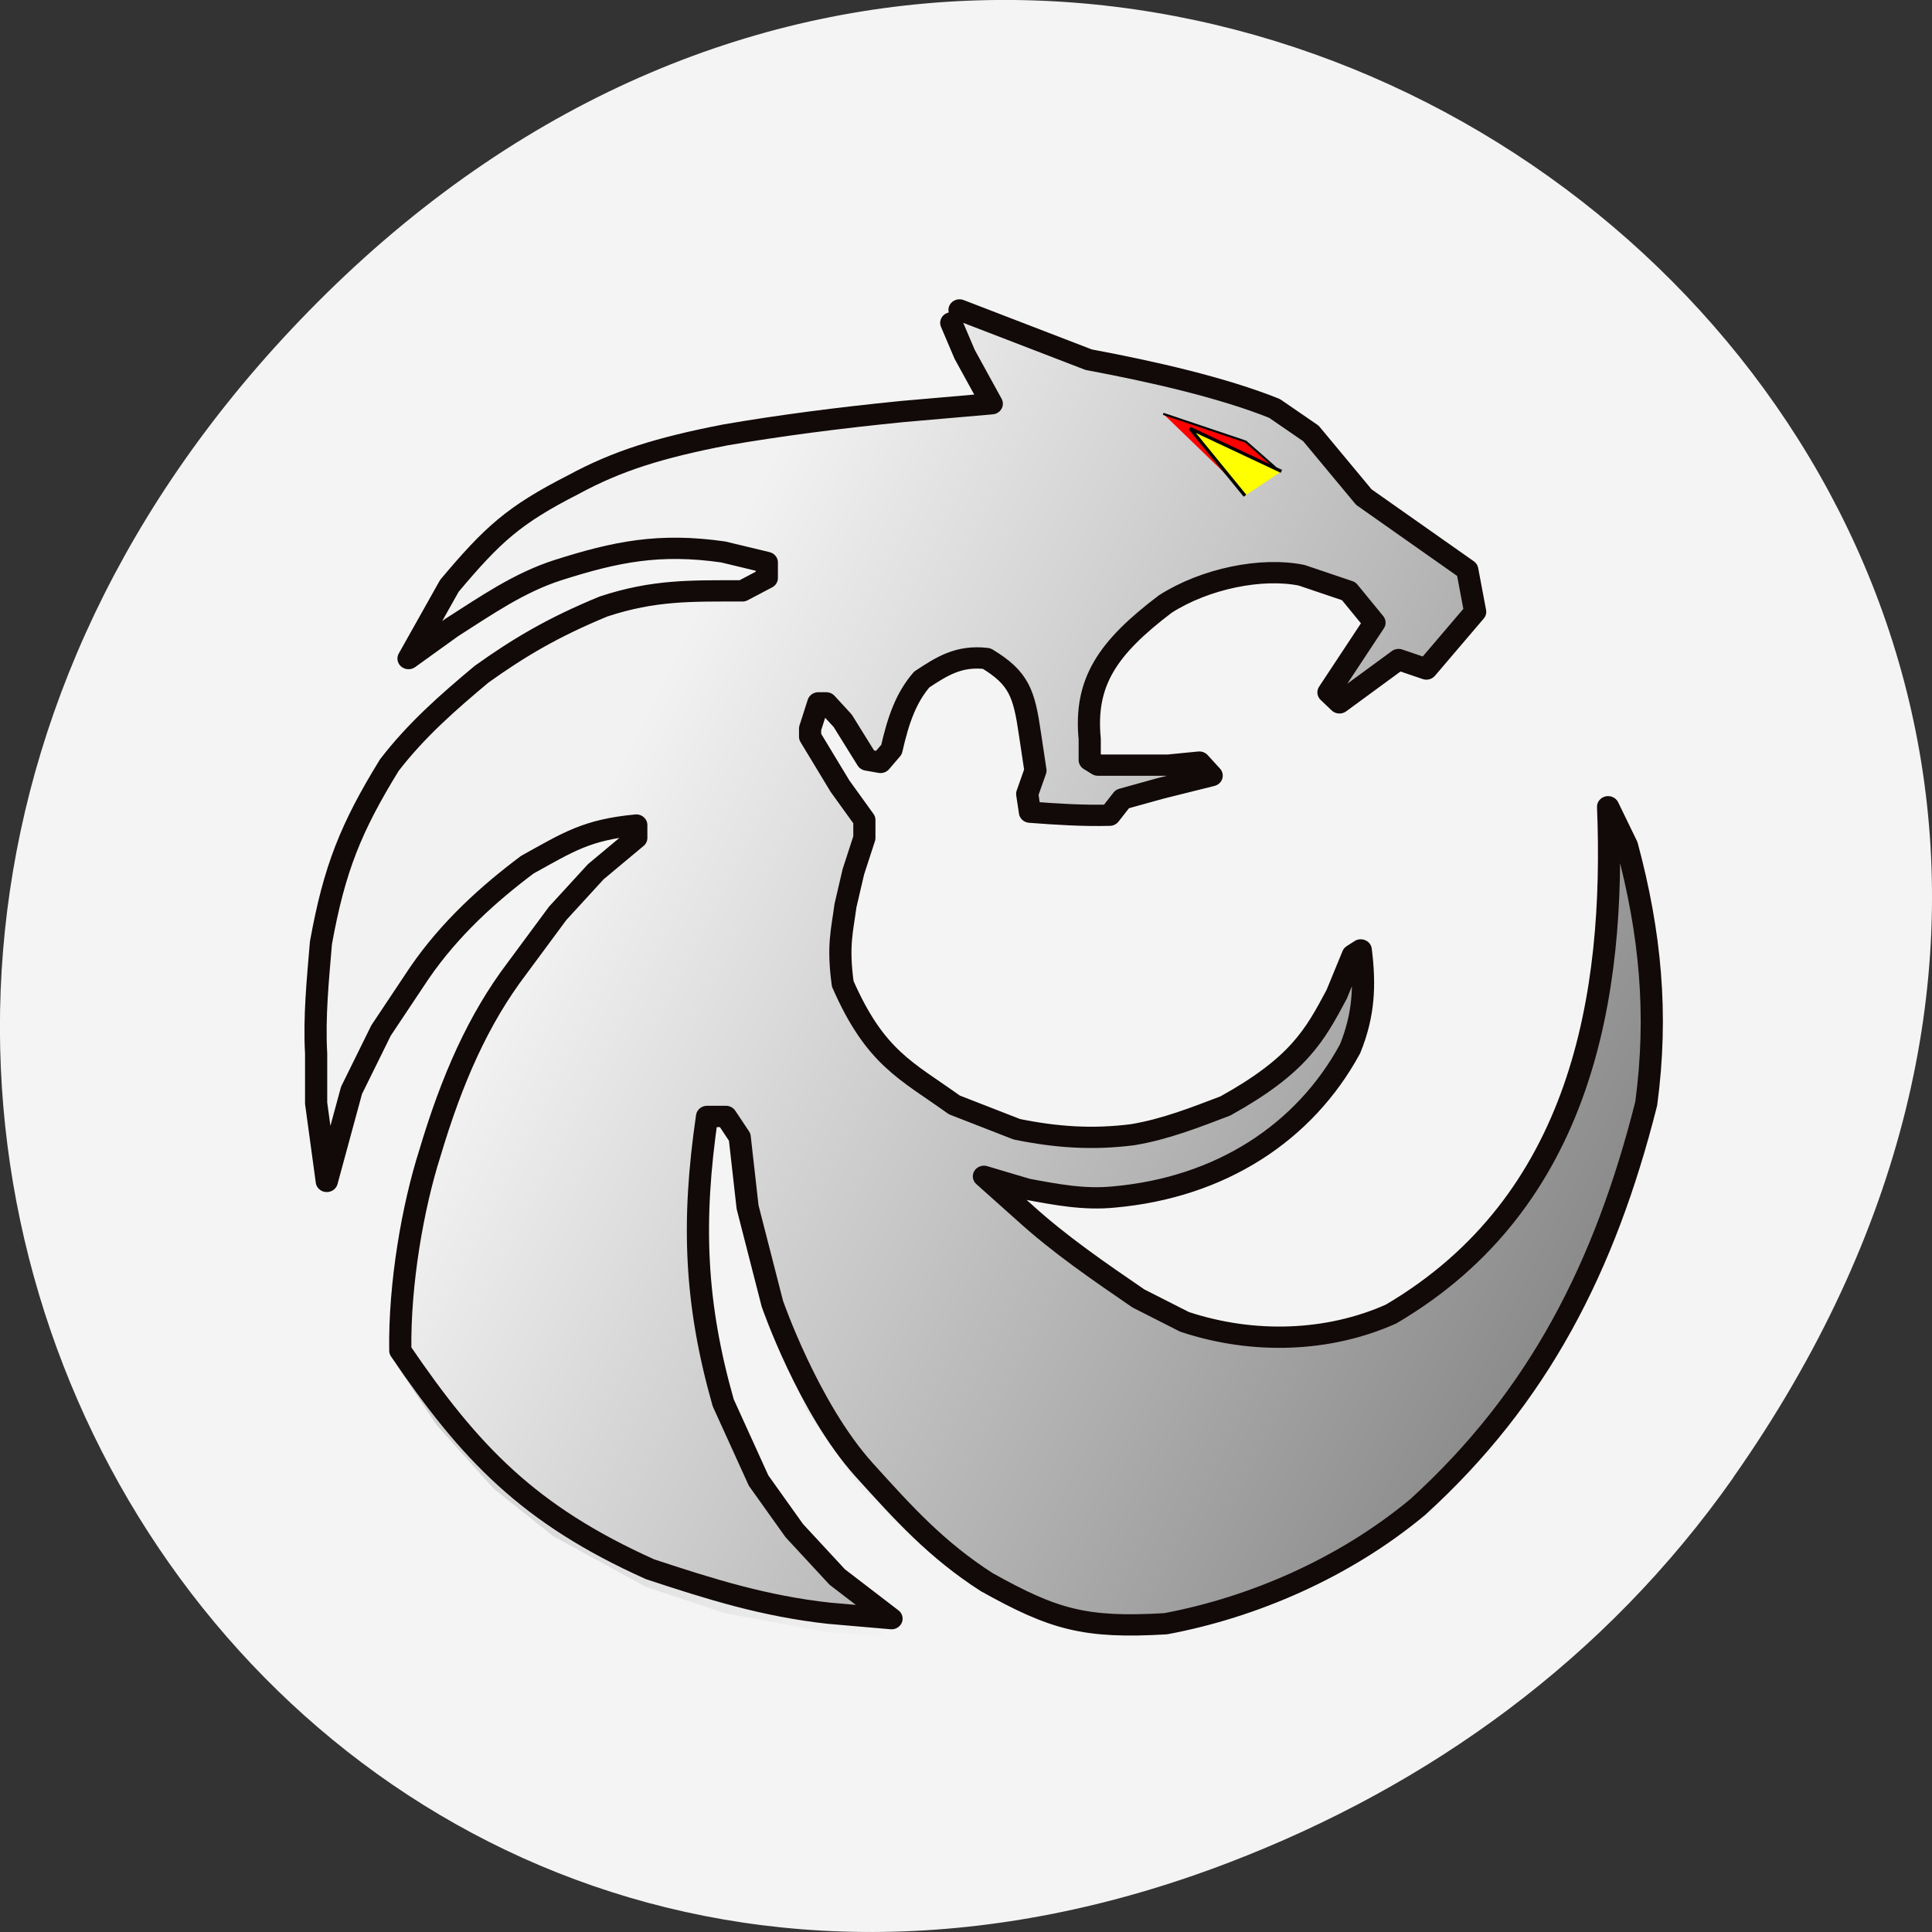 <svg xmlns="http://www.w3.org/2000/svg" viewBox="0 0 22 22"><rect x="0" y="0" width="22" height="22" fill="#333333" stroke="none"/><defs><linearGradient id="0" gradientUnits="userSpaceOnUse" x1="-209.67" y1="263.72" x2="385.01" y2="426.28" gradientTransform="matrix(0.025 0 0 0.024 2.366 2.548)"><stop stop-color="#999"/><stop offset="1" stop-color="#999" stop-opacity="0"/></linearGradient><linearGradient id="1" gradientUnits="userSpaceOnUse" x1="166.81" y1="296.84" x2="779.81" y2="592.54"><stop stop-color="#f2f2f2"/><stop offset="1" stop-color="#666"/></linearGradient></defs><path d="m 19.734 16.828 c 7.91 -11.25 -6.699 -22.652 -16.02 -13.484 c -8.777 8.641 -0.641 22.06 10.285 17.863 c 2.281 -0.875 4.281 -2.313 5.734 -4.375" fill="#f4f4f4"/><path d="m 343.35 40.25 l 54.14 22.48 l 28.01 5.781 l 26.912 8.671 l 32.08 8.671 l 16.742 11.882 l 24.1 30.348 l 47.1 34.523 l 3.599 19.911 l -22.22 27.297 l -12.83 -4.496 l -26.912 20.553 l -4.85 -4.978 l 19.715 -27.14 l -8.136 -20.874 l -22.687 -6.423 l -38.49 4.978 l -29.572 7.386 l -14.864 14.773 l -12.361 27.297 l -2.503 22.319 v 9.795 l 3.599 2.569 h 32.23 l 14.08 -1.445 l 5.789 6.423 l -23.626 6.102 l -17.211 4.978 l -5.789 7.707 l -21.436 -0.321 l -14.864 -1.124 l -1.252 -8.671 l 3.755 -11.24 l -2.503 -17.342 l -3.755 -19.75 l -6.259 -9.955 l -9.857 -6.102 h -14.864 l -9.857 11.08 l -14.864 14.933 l -3.755 17.342 l -4.85 6.102 l -6.259 -1.285 l -11.11 -18.466 l -7.51 -8.671 h -3.599 l -3.755 12.364 v 3.693 l 13.612 23.604 l 11.11 16.06 v 8.671 l -4.85 16.06 l -3.755 16.06 l -1.252 14.933 v 22.16 l 12.361 24.728 l 14.864 17.342 l 24.721 18.626 l 32.23 8.671 l 23.47 2.409 l 21.12 -1.124 l 23.47 -3.693 l 22.22 -8.671 l 21.12 -12.364 l 17.211 -18.626 l 12.517 -22.319 l 7.354 -18.466 l 3.599 -2.569 l 0.156 26.01 l -7.51 22.319 c -6.259 13.327 -15.177 27.939 -29.728 42.07 l -24.721 14.773 l -24.721 9.955 l -25.973 2.409 h -19.871 l -19.715 -3.693 l -19.871 -6.102 l 18.619 17.342 l 25.973 22.16 l 25.973 18.626 l 21.12 11.08 l 27.22 7.547 l 18.463 1.124 c 0 0 19.871 1.766 48.35 -12.364 c 59.769 -40.946 62.899 -58.93 84.18 -102.77 l 9.857 -37.09 l 5.01 -44.48 l -1.252 -27.297 l 1.252 -29.706 l 8.606 18.626 l 8.606 28.421 l 3.755 37.09 v 29.706 l -2.503 25.05 l -6.102 28.26 l -8.762 28.421 c -20.966 57.32 -37.4 78.36 -71.66 117.54 l -23.626 22.319 l -30.98 22.801 l -39.586 19.269 l -39.586 11.08 h -34.579 l -24.565 -6.744 l -22.531 -13.01 l -20.966 -17.342 l -35.987 -37.09 l -23.47 -34.683 l -16.12 -47.05 l -14.864 -47.05 l -1.252 -28.421 l -6.102 -9.955 h -8.606 l -3.755 38.38 v 50.741 l 11.11 47.05 l 16.12 37.25 l 23.47 32.11 l 12.361 13.649 l 24.721 19.75 l -28.477 -2.409 l -45.688 -8.671 l -35.987 -12.364 l -42.09 -23.604 l -27.22 -22.319 l -25.973 -29.706 l -18.463 -28.421 l 2.347 -37.09 l 10.01 -52.03 l 16.12 -43.35 l 24.721 -49.46 l 18.463 -26.01 l 17.368 -19.75 l 18.619 -16.06 v -6.262 l -25.973 9.955 l -28.477 18.466 l -19.871 17.342 l -24.721 24.889 l -17.368 27.14 l -13.612 28.421 l -11.11 43.35 l -5.01 -37.09 v -49.46 l 2.347 -26.976 l 6.415 -28.742 l 8.606 -28.421 l 16.12 -27.297 l 22.22 -26.01 l 19.871 -17.342 l 23.47 -14.773 l 32.23 -17.342 l 30.98 -7.386 h 32.08 l 11.265 -6.262 v -7.386 l -19.871 -4.978 l -19.871 1.285 l -33.33 2.409 l -22.374 4.978 l -24.721 9.955 l -23.47 17.18 l -19.871 14.933 l 21.12 -34.683 l 18.932 -19.269 l 28.16 -22.801 l 29.572 -16.06 l 40.837 -11.24 l 30.98 -6.102 l 55.701 -7.386 l 40.837 -3.693 l -12.361 -23.604 l -6.259 -14.773" transform="matrix(0.025 0 0 0.024 2.366 2.548)" stroke="#000"/><path d="m 10.938 3.527 l -0.156 0.121 l 0.156 0.359 l 0.309 0.574 l -1.02 0.09 l -1.391 0.18 l -0.773 0.148 l -1.02 0.273 l -0.742 0.391 l -0.789 0.551 l -0.383 0.473 l -0.527 0.844 l 0.496 -0.363 l 0.586 -0.422 l 0.617 -0.238 l 0.559 -0.121 l 0.832 -0.059 l 0.496 -0.031 l 0.492 0.121 v 0.18 l -0.277 0.148 h -0.801 l -0.773 0.184 l -0.805 0.422 l -0.586 0.359 l -0.496 0.422 l -0.555 0.633 l -0.402 0.66 l -0.215 0.695 l -0.16 0.699 l -0.059 0.656 v 1.203 l 0.125 0.902 l 0.332 -1.16 c 0.207 -0.504 0.508 -0.941 0.828 -1.379 l 0.563 -0.629 c 0.34 -0.313 0.77 -0.641 1.18 -0.848 l 0.539 -0.109 l 0.16 0.23 c -0.375 0.242 -0.672 0.555 -0.977 0.871 c -1.078 1.496 -1.402 2.422 -1.73 4 l -0.059 0.98 l 0.461 0.691 l 0.648 0.723 l 0.68 0.543 l 1.051 0.574 l 0.898 0.301 l 1.141 0.211 l 0.711 0.059 l -0.617 -0.48 l -0.309 -0.332 l -0.586 -0.785 l -0.402 -0.902 l -0.199 -0.984 l -0.078 -0.82 v -0.574 l 0.09 -0.934 h 0.219 l 0.152 0.242 l 0.031 0.691 l 0.371 1.145 l 0.402 1.145 l 0.586 0.844 l 0.898 0.902 l 0.523 0.422 l 0.563 0.316 l 0.613 0.164 h 0.863 l 0.988 -0.27 l 0.988 -0.469 l 0.773 -0.555 l 0.586 -0.543 c 0.859 -0.953 1.27 -1.465 1.793 -2.859 l 0.219 -0.691 l 0.152 -0.688 l 0.063 -0.609 v -0.723 l -0.094 -0.902 l -0.215 -0.691 l -0.215 -0.453 l -0.031 0.723 l 0.031 0.664 l -0.125 1.082 l -0.246 0.902 c -0.535 1.063 -0.609 1.504 -2.102 2.5 c -0.711 0.344 -1.207 0.301 -1.207 0.301 l -0.461 -0.027 l -0.68 -0.184 l -0.527 -0.27 l -0.648 -0.453 l -0.648 -0.539 l -0.465 -0.422 l 0.496 0.148 l 0.492 0.09 h 0.496 l 0.648 -0.059 l 0.617 -0.242 l 0.617 -0.359 c 0.363 -0.344 0.586 -0.699 0.742 -1.023 l 0.188 -0.543 l -0.004 -0.633 l -0.09 0.063 l -0.188 0.449 l -0.309 0.543 l -0.43 0.449 l -0.527 0.305 l -0.555 0.211 l -0.59 0.09 l -0.523 0.027 l -0.586 -0.059 l -0.805 -0.211 l -0.617 -0.453 l -0.371 -0.422 l -0.309 -0.602 v -0.539 l 0.031 -0.363 l 0.09 -0.391 l 0.125 -0.391 v -0.211 l -0.277 -0.391 l -0.34 -0.574 v -0.09 l 0.094 -0.301 h 0.09 l 0.188 0.211 l 0.277 0.449 l 0.156 0.031 l 0.121 -0.148 l 0.094 -0.422 l 0.371 -0.363 l 0.246 -0.27 h 0.371 l 0.246 0.148 l 0.156 0.242 l 0.094 0.48 l 0.059 0.422 l -0.09 0.273 l 0.031 0.211 l 0.371 0.027 l 0.535 0.008 l 0.145 -0.188 l 0.43 -0.121 l 0.59 -0.148 l -0.145 -0.156 l -0.352 0.035 h -0.805 l -0.09 -0.063 v -0.238 l 0.059 -0.543 l 0.313 -0.664 l 0.367 -0.359 l 0.824 -0.313 c 0.754 -0.137 0.77 -0.094 1.445 0.168 l 0.203 0.504 l -0.492 0.664 l 0.121 0.121 l 0.672 -0.5 l 0.316 0.109 l 0.559 -0.664 l -0.09 -0.484 l -1.176 -0.84 l -0.602 -0.738 l -0.418 -0.289 l -0.801 -0.211 l -0.676 -0.211 l -0.695 -0.141" fill="url(#0)"/><path d="m 342.41 40.89 l 58.831 23.604 c 29.728 5.781 61.18 13.327 84.65 23.12 l 16.585 11.882 l 24.1 30.19 l 47.1 34.523 l 3.599 19.911 l -22.22 27.14 l -12.674 -4.496 l -26.912 20.553 l -5.01 -4.978 l 20.966 -33.08 l -11.735 -14.933 l -21.436 -7.547 c -17.993 -3.854 -43.81 1.445 -62.12 13.649 c -26.443 20.874 -36.926 37.09 -34.422 64.07 v 9.955 l 3.755 2.409 h 32.08 l 14.08 -1.445 l 5.633 6.423 l -23.47 6.102 l -17.211 4.978 l -5.789 7.707 c -12.204 0.321 -24.25 -0.482 -36.3 -1.445 l -1.252 -8.671 l 3.755 -11.08 l -2.503 -17.342 c -2.66 -19.11 -4.85 -26.494 -19.715 -35.807 c -12.83 -1.606 -20.653 3.854 -29.572 9.955 c -7.04 8.51 -10.64 18.787 -13.769 33.24 l -5.01 6.102 l -6.102 -1.124 l -11.11 -18.626 l -7.51 -8.51 h -3.599 l -3.755 12.203 v 3.854 l 13.612 23.443 l 11.11 16.06 v 8.51 l -5.01 16.06 l -3.599 16.06 c -1.565 12.364 -3.599 18.787 -1.252 37.09 c 14.864 35.33 28.946 41.11 50.851 57.48 l 28.477 11.561 c 18.306 3.854 34.422 4.978 52.729 2.569 c 14.864 -2.569 28.477 -8.189 42.25 -13.649 c 33.33 -19.269 40.681 -33.399 50.695 -52.989 l 7.354 -18.626 l 3.599 -2.409 c 2.034 16.86 1.408 30.83 -4.85 46.887 c -20.81 39.982 -59.14 65.834 -107.49 70.33 c -13.612 1.445 -26.286 -1.124 -39.586 -3.693 l -19.715 -6.102 l 18.463 17.18 c 16.12 15.254 33.953 27.939 51.946 40.785 l 20.966 11.08 c 31.606 10.919 65.715 9.474 94.04 -3.693 c 87.15 -53.31 102.33 -151.42 98.89 -240.7 l 8.606 18.466 c 10.64 41.27 14.238 79.8 8.762 122.36 c -18.776 77.56 -49.13 139.38 -104.05 191.4 c -33.483 29.06 -75.26 47.69 -114.85 55.4 c -36.769 2.248 -50.851 -1.927 -81.52 -19.75 c -23 -15.415 -37.864 -32.596 -55.701 -53.15 c -25.504 -29.385 -41.933 -79 -41.933 -79 l -11.265 -45.763 l -3.599 -33.24 l -6.259 -9.795 h -8.606 c -7.04 50.1 -5.476 88.8 7.354 135.84 l 16.12 36.931 l 16.272 23.765 l 19.558 21.998 l 24.721 19.75 l -28.477 -2.569 c -29.415 -3.372 -53.98 -11.401 -81.52 -20.874 c -55.23 -25.852 -81.987 -55.08 -113.75 -103.73 c -0.469 -31.954 5.789 -68.56 13.456 -93.61 c 10.01 -35 22.06 -63.59 39.742 -87.83 l 18.463 -26.01 l 17.368 -19.75 l 18.463 -16.06 v -6.102 c -22.531 2.248 -30.667 7.868 -49.599 18.787 c -17.524 13.649 -35.36 30.348 -49.29 51.54 l -17.368 27.14 l -13.456 28.421 l -11.265 43.19 l -4.85 -37.09 v -23.443 c -0.939 -17.663 0.782 -35.17 2.191 -52.667 c 6.102 -35.17 13.612 -54.594 31.14 -84.3 c 12.204 -16.539 26.755 -29.866 42.09 -43.19 c 16.429 -12.203 31.919 -21.998 55.54 -32.11 c 23 -7.868 39.586 -7.386 63.21 -7.386 l 11.11 -6.102 v -7.386 l -19.871 -4.978 c -29.1 -4.335 -48.817 -0.161 -75.42 8.671 c -17.681 5.941 -32.701 16.86 -48.19 27.14 l -19.715 14.773 l 18.619 -34.523 c 19.715 -24.407 29.26 -33.559 56.48 -48.01 c 19.871 -11.24 39.12 -17.502 69.31 -23.604 c 24.1 -4.335 51.16 -8.03 80.58 -11.08 l 40.681 -3.693 l -12.361 -23.443 l -6.102 -14.933" transform="matrix(0.025 0 0 0.024 2.366 2.548)" fill="url(#1)" stroke="#120909" stroke-linejoin="round" stroke-linecap="round" stroke-width="10.1"/><g stroke="#000" transform="matrix(0.025 0 0 0.024 2.366 2.548)"><path d="m 435.2 90.19 l 37.552 13.167 l 12.987 11.882 l -17.837 7.868" fill="#f00"/><path d="m 489.02 117.48 l -41.62 -20.393 l 25.03 31.954" fill="#ff0" stroke-width="1.516"/></g></svg>